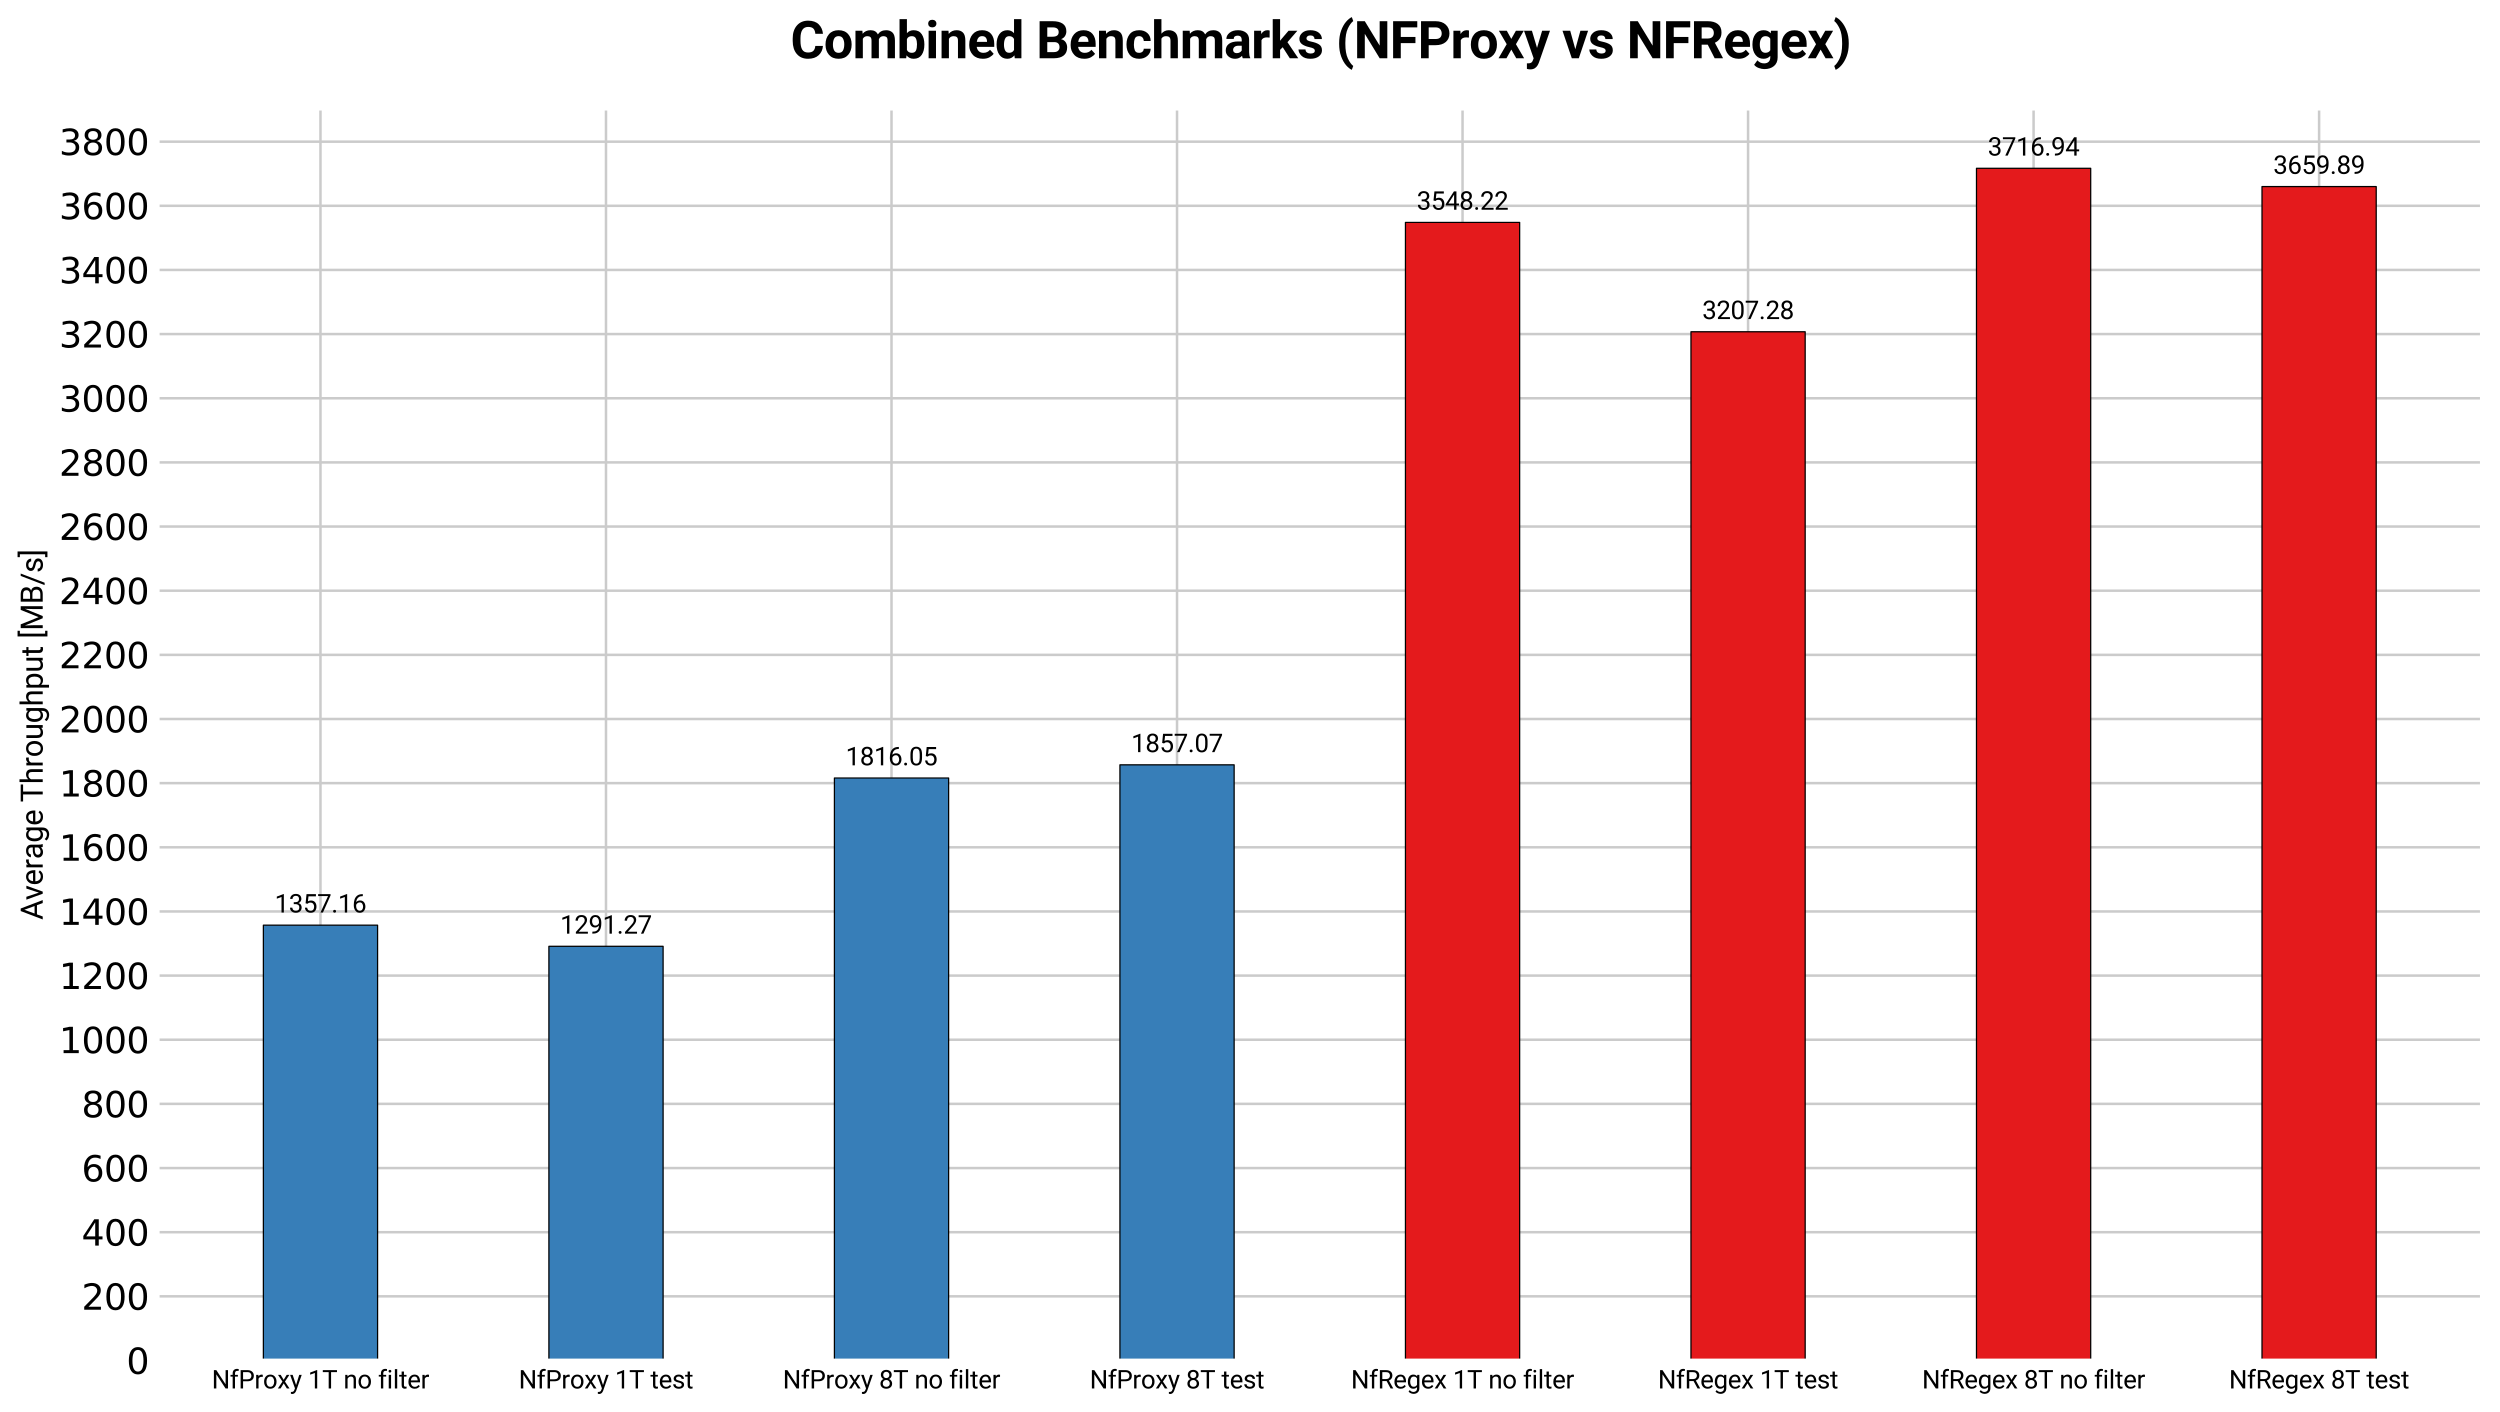 <?xml version="1.0" encoding="utf-8" standalone="no"?>
<!DOCTYPE svg PUBLIC "-//W3C//DTD SVG 1.1//EN"
  "http://www.w3.org/Graphics/SVG/1.1/DTD/svg11.dtd">
<svg xmlns:xlink="http://www.w3.org/1999/xlink" width="991.897pt" height="560.226pt" viewBox="0 0 991.897 560.226" xmlns="http://www.w3.org/2000/svg" version="1.1">
 <defs>
  <style type="text/css">*{stroke-linejoin: round; stroke-linecap: butt}</style>
 </defs>
 <g id="figure_1">
  <g id="patch_1">
   <path d="M 0 560.226 
L 991.897 560.226 
L 991.897 0 
L 0 0 
z
" style="fill: #ffffff"/>
  </g>
  <g id="axes_1">
   <g id="patch_2">
    <path d="M 62.581 539.789 
L 984.697 539.789 
L 984.697 43.117 
L 62.581 43.117 
z
" style="fill: #ffffff"/>
   </g>
   <g id="matplotlib.axis_1">
    <g id="xtick_1">
     <g id="line2d_1">
      <path d="M 127.152 539.789 
L 127.152 43.117 
" clip-path="url(#p29991b0486)" style="fill: none; stroke: #cbcbcb"/>
     </g>
     <g id="line2d_2"/>
     <g id="text_1">
      <!-- NfProxy 1T no filter -->
      <g transform="translate(84.02 550.892) scale(0.1 -0.1)">
       <defs>
        <path id="Roboto-Regular-4e" d="M 4028 4550 
L 4028 0 
L 3422 0 
L 1131 3509 
L 1131 0 
L 528 0 
L 528 4550 
L 1131 4550 
L 3431 1031 
L 3431 4550 
L 4028 4550 
z
" transform="scale(0.016)"/>
        <path id="Roboto-Regular-66" d="M 2022 2938 
L 1303 2938 
L 1303 0 
L 725 0 
L 725 2938 
L 191 2938 
L 191 3381 
L 725 3381 
L 725 3759 
Q 731 4297 1026 4581 
Q 1322 4866 1834 4866 
Q 2025 4866 2234 4816 
L 2203 4344 
Q 2072 4372 1891 4372 
Q 1313 4372 1303 3756 
L 1303 3381 
L 2022 3381 
L 2022 2938 
z
" transform="scale(0.016)"/>
        <path id="Roboto-Regular-50" d="M 1131 1784 
L 1131 0 
L 528 0 
L 528 4550 
L 2206 4550 
Q 2981 4550 3392 4159 
Q 3803 3769 3803 3163 
Q 3803 2503 3392 2143 
Q 2981 1784 2206 1784 
L 1131 1784 
z
M 1131 4056 
L 1131 2275 
L 2206 2275 
Q 2738 2275 2969 2522 
Q 3200 2769 3200 3156 
Q 3200 3506 2969 3781 
Q 2738 4056 2206 4056 
L 1131 4056 
z
" transform="scale(0.016)"/>
        <path id="Roboto-Regular-72" d="M 1791 2888 
Q 1225 2888 1019 2400 
L 1019 0 
L 441 0 
L 441 3381 
L 1003 3381 
L 1016 2994 
Q 1294 3444 1819 3444 
Q 1981 3444 2075 3400 
L 2072 2863 
Q 1944 2888 1791 2888 
z
" transform="scale(0.016)"/>
        <path id="Roboto-Regular-6f" d="M 288 1725 
Q 288 2459 700 2951 
Q 1113 3444 1822 3444 
Q 2531 3444 2943 2961 
Q 3356 2478 3366 1756 
L 3366 1653 
Q 3366 919 2952 428 
Q 2538 -63 1828 -63 
Q 1116 -63 702 428 
Q 288 919 288 1653 
L 288 1725 
z
M 866 1653 
Q 866 1150 1105 781 
Q 1344 413 1828 413 
Q 2300 413 2540 777 
Q 2781 1141 2784 1644 
L 2784 1725 
Q 2784 2222 2543 2595 
Q 2303 2969 1822 2969 
Q 1344 2969 1105 2595 
Q 866 2222 866 1725 
L 866 1653 
z
" transform="scale(0.016)"/>
        <path id="Roboto-Regular-78" d="M 831 3381 
L 1572 2150 
L 2322 3381 
L 3000 3381 
L 1894 1713 
L 3034 0 
L 2366 0 
L 1584 1269 
L 803 0 
L 131 0 
L 1269 1713 
L 166 3381 
L 831 3381 
z
" transform="scale(0.016)"/>
        <path id="Roboto-Regular-79" d="M 1594 -522 
Q 1294 -1316 688 -1363 
L 591 -1366 
Q 406 -1366 266 -1316 
L 263 -847 
L 419 -859 
Q 713 -859 878 -739 
Q 1044 -619 1150 -306 
L 1275 38 
L 69 3381 
L 700 3381 
L 1547 850 
L 2331 3381 
L 2950 3381 
L 1594 -522 
z
" transform="scale(0.016)"/>
        <path id="Roboto-Regular-20" transform="scale(0.016)"/>
        <path id="Roboto-Regular-31" d="M 2278 4575 
L 2278 0 
L 1700 0 
L 1700 3853 
L 534 3428 
L 534 3950 
L 2188 4575 
L 2278 4575 
z
" transform="scale(0.016)"/>
        <path id="Roboto-Regular-54" d="M 156 4056 
L 156 4550 
L 3672 4550 
L 3672 4056 
L 2209 4056 
L 2209 0 
L 1616 0 
L 1616 4056 
L 156 4056 
z
" transform="scale(0.016)"/>
        <path id="Roboto-Regular-6e" d="M 1844 2956 
Q 1566 2956 1353 2806 
Q 1141 2656 1019 2416 
L 1019 0 
L 441 0 
L 441 3381 
L 988 3381 
L 1006 2959 
Q 1391 3444 2016 3444 
Q 2513 3444 2805 3166 
Q 3097 2888 3100 2231 
L 3100 0 
L 2519 0 
L 2519 2222 
Q 2519 2619 2345 2787 
Q 2172 2956 1844 2956 
z
" transform="scale(0.016)"/>
        <path id="Roboto-Regular-69" d="M 444 4278 
Q 444 4419 530 4516 
Q 616 4613 784 4613 
Q 950 4613 1039 4516 
Q 1128 4419 1128 4278 
Q 1128 4144 1039 4048 
Q 950 3953 784 3953 
Q 616 3953 530 4048 
Q 444 4144 444 4278 
z
M 1069 3381 
L 1069 0 
L 488 0 
L 488 3381 
L 1069 3381 
z
" transform="scale(0.016)"/>
        <path id="Roboto-Regular-6c" d="M 1069 4800 
L 1069 0 
L 488 0 
L 488 4800 
L 1069 4800 
z
" transform="scale(0.016)"/>
        <path id="Roboto-Regular-74" d="M 1872 0 
Q 1675 -63 1425 -63 
Q 1103 -63 875 134 
Q 647 331 647 841 
L 647 2938 
L 28 2938 
L 28 3381 
L 647 3381 
L 647 4203 
L 1225 4203 
L 1225 3381 
L 1856 3381 
L 1856 2938 
L 1225 2938 
L 1225 838 
Q 1225 578 1337 506 
Q 1450 434 1597 434 
Q 1706 434 1869 472 
L 1872 0 
z
" transform="scale(0.016)"/>
        <path id="Roboto-Regular-65" d="M 3116 591 
Q 2950 341 2647 139 
Q 2344 -63 1844 -63 
Q 1138 -63 714 396 
Q 291 856 291 1572 
L 291 1703 
Q 291 2256 502 2645 
Q 713 3034 1050 3239 
Q 1388 3444 1769 3444 
Q 2494 3444 2826 2970 
Q 3159 2497 3159 1788 
L 3159 1528 
L 872 1528 
Q 884 1063 1148 736 
Q 1413 409 1875 409 
Q 2181 409 2393 534 
Q 2606 659 2766 869 
L 3116 591 
z
M 1769 2969 
Q 1425 2969 1187 2719 
Q 950 2469 891 2000 
L 2581 2000 
L 2581 2044 
Q 2559 2381 2386 2675 
Q 2213 2969 1769 2969 
z
" transform="scale(0.016)"/>
       </defs>
       <use xlink:href="#Roboto-Regular-4e"/>
       <use xlink:href="#Roboto-Regular-66" transform="translate(71.338 0)"/>
       <use xlink:href="#Roboto-Regular-50" transform="translate(106.104 0)"/>
       <use xlink:href="#Roboto-Regular-72" transform="translate(169.189 0)"/>
       <use xlink:href="#Roboto-Regular-6f" transform="translate(203.076 0)"/>
       <use xlink:href="#Roboto-Regular-78" transform="translate(260.107 0)"/>
       <use xlink:href="#Roboto-Regular-79" transform="translate(309.717 0)"/>
       <use xlink:href="#Roboto-Regular-20" transform="translate(357.031 0)"/>
       <use xlink:href="#Roboto-Regular-31" transform="translate(381.836 0)"/>
       <use xlink:href="#Roboto-Regular-54" transform="translate(438.037 0)"/>
       <use xlink:href="#Roboto-Regular-20" transform="translate(497.705 0)"/>
       <use xlink:href="#Roboto-Regular-6e" transform="translate(522.51 0)"/>
       <use xlink:href="#Roboto-Regular-6f" transform="translate(577.734 0)"/>
       <use xlink:href="#Roboto-Regular-20" transform="translate(634.766 0)"/>
       <use xlink:href="#Roboto-Regular-66" transform="translate(659.57 0)"/>
       <use xlink:href="#Roboto-Regular-69" transform="translate(694.336 0)"/>
       <use xlink:href="#Roboto-Regular-6c" transform="translate(718.652 0)"/>
       <use xlink:href="#Roboto-Regular-74" transform="translate(742.969 0)"/>
       <use xlink:href="#Roboto-Regular-65" transform="translate(775.684 0)"/>
       <use xlink:href="#Roboto-Regular-72" transform="translate(828.711 0)"/>
      </g>
     </g>
    </g>
    <g id="xtick_2">
     <g id="line2d_3">
      <path d="M 240.434 539.789 
L 240.434 43.117 
" clip-path="url(#p29991b0486)" style="fill: none; stroke: #cbcbcb"/>
     </g>
     <g id="line2d_4"/>
     <g id="text_2">
      <!-- NfProxy 1T test -->
      <g transform="translate(205.803 550.892) scale(0.1 -0.1)">
       <defs>
        <path id="Roboto-Regular-73" d="M 2409 897 
Q 2409 1081 2273 1229 
Q 2138 1378 1647 1478 
Q 1081 1594 747 1814 
Q 413 2034 413 2456 
Q 413 2856 755 3150 
Q 1097 3444 1666 3444 
Q 2272 3444 2612 3134 
Q 2953 2825 2953 2388 
L 2375 2388 
Q 2375 2597 2190 2783 
Q 2006 2969 1666 2969 
Q 1306 2969 1150 2812 
Q 994 2656 994 2472 
Q 994 2288 1139 2173 
Q 1284 2059 1756 1953 
Q 2378 1813 2683 1584 
Q 2988 1356 2988 941 
Q 2988 494 2630 215 
Q 2272 -63 1681 -63 
Q 1009 -63 653 281 
Q 297 625 297 1044 
L 878 1044 
Q 897 684 1155 548 
Q 1413 413 1681 413 
Q 2034 413 2221 550 
Q 2409 688 2409 897 
z
" transform="scale(0.016)"/>
       </defs>
       <use xlink:href="#Roboto-Regular-4e"/>
       <use xlink:href="#Roboto-Regular-66" transform="translate(71.338 0)"/>
       <use xlink:href="#Roboto-Regular-50" transform="translate(106.104 0)"/>
       <use xlink:href="#Roboto-Regular-72" transform="translate(169.189 0)"/>
       <use xlink:href="#Roboto-Regular-6f" transform="translate(203.076 0)"/>
       <use xlink:href="#Roboto-Regular-78" transform="translate(260.107 0)"/>
       <use xlink:href="#Roboto-Regular-79" transform="translate(309.717 0)"/>
       <use xlink:href="#Roboto-Regular-20" transform="translate(357.031 0)"/>
       <use xlink:href="#Roboto-Regular-31" transform="translate(381.836 0)"/>
       <use xlink:href="#Roboto-Regular-54" transform="translate(438.037 0)"/>
       <use xlink:href="#Roboto-Regular-20" transform="translate(497.705 0)"/>
       <use xlink:href="#Roboto-Regular-74" transform="translate(522.51 0)"/>
       <use xlink:href="#Roboto-Regular-65" transform="translate(555.225 0)"/>
       <use xlink:href="#Roboto-Regular-73" transform="translate(608.252 0)"/>
       <use xlink:href="#Roboto-Regular-74" transform="translate(659.863 0)"/>
      </g>
     </g>
    </g>
    <g id="xtick_3">
     <g id="line2d_5">
      <path d="M 353.716 539.789 
L 353.716 43.117 
" clip-path="url(#p29991b0486)" style="fill: none; stroke: #cbcbcb"/>
     </g>
     <g id="line2d_6"/>
     <g id="text_3">
      <!-- NfProxy 8T no filter -->
      <g transform="translate(310.584 550.892) scale(0.1 -0.1)">
       <defs>
        <path id="Roboto-Regular-38" d="M 3244 1231 
Q 3244 606 2826 271 
Q 2409 -63 1796 -63 
Q 1184 -63 767 271 
Q 350 606 350 1231 
Q 350 1613 554 1905 
Q 759 2197 1109 2347 
Q 806 2494 629 2762 
Q 453 3031 453 3366 
Q 453 3963 833 4288 
Q 1213 4613 1794 4613 
Q 2378 4613 2758 4288 
Q 3138 3963 3138 3366 
Q 3138 3028 2956 2761 
Q 2775 2494 2472 2347 
Q 2825 2197 3034 1903 
Q 3244 1609 3244 1231 
z
M 2559 3356 
Q 2559 3697 2346 3917 
Q 2134 4138 1793 4138 
Q 1453 4138 1243 3927 
Q 1034 3716 1034 3356 
Q 1034 3003 1243 2790 
Q 1453 2578 1797 2578 
Q 2138 2578 2348 2790 
Q 2559 3003 2559 3356 
z
M 2663 1244 
Q 2663 1625 2420 1865 
Q 2178 2106 1791 2106 
Q 1394 2106 1161 1865 
Q 928 1625 928 1244 
Q 928 850 1161 631 
Q 1394 413 1797 413 
Q 2200 413 2431 631 
Q 2663 850 2663 1244 
z
" transform="scale(0.016)"/>
       </defs>
       <use xlink:href="#Roboto-Regular-4e"/>
       <use xlink:href="#Roboto-Regular-66" transform="translate(71.338 0)"/>
       <use xlink:href="#Roboto-Regular-50" transform="translate(106.104 0)"/>
       <use xlink:href="#Roboto-Regular-72" transform="translate(169.189 0)"/>
       <use xlink:href="#Roboto-Regular-6f" transform="translate(203.076 0)"/>
       <use xlink:href="#Roboto-Regular-78" transform="translate(260.107 0)"/>
       <use xlink:href="#Roboto-Regular-79" transform="translate(309.717 0)"/>
       <use xlink:href="#Roboto-Regular-20" transform="translate(357.031 0)"/>
       <use xlink:href="#Roboto-Regular-38" transform="translate(381.836 0)"/>
       <use xlink:href="#Roboto-Regular-54" transform="translate(438.037 0)"/>
       <use xlink:href="#Roboto-Regular-20" transform="translate(497.705 0)"/>
       <use xlink:href="#Roboto-Regular-6e" transform="translate(522.51 0)"/>
       <use xlink:href="#Roboto-Regular-6f" transform="translate(577.734 0)"/>
       <use xlink:href="#Roboto-Regular-20" transform="translate(634.766 0)"/>
       <use xlink:href="#Roboto-Regular-66" transform="translate(659.57 0)"/>
       <use xlink:href="#Roboto-Regular-69" transform="translate(694.336 0)"/>
       <use xlink:href="#Roboto-Regular-6c" transform="translate(718.652 0)"/>
       <use xlink:href="#Roboto-Regular-74" transform="translate(742.969 0)"/>
       <use xlink:href="#Roboto-Regular-65" transform="translate(775.684 0)"/>
       <use xlink:href="#Roboto-Regular-72" transform="translate(828.711 0)"/>
      </g>
     </g>
    </g>
    <g id="xtick_4">
     <g id="line2d_7">
      <path d="M 466.998 539.789 
L 466.998 43.117 
" clip-path="url(#p29991b0486)" style="fill: none; stroke: #cbcbcb"/>
     </g>
     <g id="line2d_8"/>
     <g id="text_4">
      <!-- NfProxy 8T test -->
      <g transform="translate(432.367 550.892) scale(0.1 -0.1)">
       <use xlink:href="#Roboto-Regular-4e"/>
       <use xlink:href="#Roboto-Regular-66" transform="translate(71.338 0)"/>
       <use xlink:href="#Roboto-Regular-50" transform="translate(106.104 0)"/>
       <use xlink:href="#Roboto-Regular-72" transform="translate(169.189 0)"/>
       <use xlink:href="#Roboto-Regular-6f" transform="translate(203.076 0)"/>
       <use xlink:href="#Roboto-Regular-78" transform="translate(260.107 0)"/>
       <use xlink:href="#Roboto-Regular-79" transform="translate(309.717 0)"/>
       <use xlink:href="#Roboto-Regular-20" transform="translate(357.031 0)"/>
       <use xlink:href="#Roboto-Regular-38" transform="translate(381.836 0)"/>
       <use xlink:href="#Roboto-Regular-54" transform="translate(438.037 0)"/>
       <use xlink:href="#Roboto-Regular-20" transform="translate(497.705 0)"/>
       <use xlink:href="#Roboto-Regular-74" transform="translate(522.51 0)"/>
       <use xlink:href="#Roboto-Regular-65" transform="translate(555.225 0)"/>
       <use xlink:href="#Roboto-Regular-73" transform="translate(608.252 0)"/>
       <use xlink:href="#Roboto-Regular-74" transform="translate(659.863 0)"/>
      </g>
     </g>
    </g>
    <g id="xtick_5">
     <g id="line2d_9">
      <path d="M 580.28 539.789 
L 580.28 43.117 
" clip-path="url(#p29991b0486)" style="fill: none; stroke: #cbcbcb"/>
     </g>
     <g id="line2d_10"/>
     <g id="text_5">
      <!-- NfRegex 1T no filter -->
      <g transform="translate(536.022 550.892) scale(0.1 -0.1)">
       <defs>
        <path id="Roboto-Regular-52" d="M 3188 0 
L 2200 1844 
L 1131 1844 
L 1131 0 
L 528 0 
L 528 4550 
L 2034 4550 
Q 2800 4550 3214 4200 
Q 3628 3850 3628 3184 
Q 3628 2759 3398 2442 
Q 3169 2125 2763 1969 
L 3831 38 
L 3831 0 
L 3188 0 
z
M 1131 4056 
L 1131 2334 
L 2053 2334 
Q 2538 2334 2783 2582 
Q 3028 2831 3028 3184 
Q 3028 3578 2792 3817 
Q 2556 4056 2034 4056 
L 1131 4056 
z
" transform="scale(0.016)"/>
        <path id="Roboto-Regular-67" d="M 1725 -1334 
Q 1463 -1334 1081 -1206 
Q 700 -1078 472 -747 
L 775 -403 
Q 1150 -859 1681 -859 
Q 2091 -859 2334 -629 
Q 2578 -400 2578 44 
L 2578 341 
Q 2234 -63 1631 -63 
Q 1022 -63 662 425 
Q 303 913 303 1653 
L 303 1719 
Q 303 2494 661 2969 
Q 1019 3444 1638 3444 
Q 2259 3444 2603 3006 
L 2631 3381 
L 3156 3381 
L 3156 72 
Q 3156 -600 2756 -967 
Q 2356 -1334 1725 -1334 
z
M 881 1653 
Q 881 1150 1092 789 
Q 1303 428 1772 428 
Q 2322 428 2578 928 
L 2578 2469 
Q 2469 2678 2275 2817 
Q 2081 2956 1778 2956 
Q 1306 2956 1093 2589 
Q 881 2222 881 1719 
L 881 1653 
z
" transform="scale(0.016)"/>
       </defs>
       <use xlink:href="#Roboto-Regular-4e"/>
       <use xlink:href="#Roboto-Regular-66" transform="translate(71.338 0)"/>
       <use xlink:href="#Roboto-Regular-52" transform="translate(106.104 0)"/>
       <use xlink:href="#Roboto-Regular-65" transform="translate(167.725 0)"/>
       <use xlink:href="#Roboto-Regular-67" transform="translate(220.752 0)"/>
       <use xlink:href="#Roboto-Regular-65" transform="translate(276.904 0)"/>
       <use xlink:href="#Roboto-Regular-78" transform="translate(329.932 0)"/>
       <use xlink:href="#Roboto-Regular-20" transform="translate(379.541 0)"/>
       <use xlink:href="#Roboto-Regular-31" transform="translate(404.346 0)"/>
       <use xlink:href="#Roboto-Regular-54" transform="translate(460.547 0)"/>
       <use xlink:href="#Roboto-Regular-20" transform="translate(520.215 0)"/>
       <use xlink:href="#Roboto-Regular-6e" transform="translate(545.02 0)"/>
       <use xlink:href="#Roboto-Regular-6f" transform="translate(600.244 0)"/>
       <use xlink:href="#Roboto-Regular-20" transform="translate(657.275 0)"/>
       <use xlink:href="#Roboto-Regular-66" transform="translate(682.08 0)"/>
       <use xlink:href="#Roboto-Regular-69" transform="translate(716.846 0)"/>
       <use xlink:href="#Roboto-Regular-6c" transform="translate(741.162 0)"/>
       <use xlink:href="#Roboto-Regular-74" transform="translate(765.479 0)"/>
       <use xlink:href="#Roboto-Regular-65" transform="translate(798.193 0)"/>
       <use xlink:href="#Roboto-Regular-72" transform="translate(851.221 0)"/>
      </g>
     </g>
    </g>
    <g id="xtick_6">
     <g id="line2d_11">
      <path d="M 693.562 539.789 
L 693.562 43.117 
" clip-path="url(#p29991b0486)" style="fill: none; stroke: #cbcbcb"/>
     </g>
     <g id="line2d_12"/>
     <g id="text_6">
      <!-- NfRegex 1T test -->
      <g transform="translate(657.805 550.892) scale(0.1 -0.1)">
       <use xlink:href="#Roboto-Regular-4e"/>
       <use xlink:href="#Roboto-Regular-66" transform="translate(71.338 0)"/>
       <use xlink:href="#Roboto-Regular-52" transform="translate(106.104 0)"/>
       <use xlink:href="#Roboto-Regular-65" transform="translate(167.725 0)"/>
       <use xlink:href="#Roboto-Regular-67" transform="translate(220.752 0)"/>
       <use xlink:href="#Roboto-Regular-65" transform="translate(276.904 0)"/>
       <use xlink:href="#Roboto-Regular-78" transform="translate(329.932 0)"/>
       <use xlink:href="#Roboto-Regular-20" transform="translate(379.541 0)"/>
       <use xlink:href="#Roboto-Regular-31" transform="translate(404.346 0)"/>
       <use xlink:href="#Roboto-Regular-54" transform="translate(460.547 0)"/>
       <use xlink:href="#Roboto-Regular-20" transform="translate(520.215 0)"/>
       <use xlink:href="#Roboto-Regular-74" transform="translate(545.02 0)"/>
       <use xlink:href="#Roboto-Regular-65" transform="translate(577.734 0)"/>
       <use xlink:href="#Roboto-Regular-73" transform="translate(630.762 0)"/>
       <use xlink:href="#Roboto-Regular-74" transform="translate(682.373 0)"/>
      </g>
     </g>
    </g>
    <g id="xtick_7">
     <g id="line2d_13">
      <path d="M 806.844 539.789 
L 806.844 43.117 
" clip-path="url(#p29991b0486)" style="fill: none; stroke: #cbcbcb"/>
     </g>
     <g id="line2d_14"/>
     <g id="text_7">
      <!-- NfRegex 8T no filter -->
      <g transform="translate(762.586 550.892) scale(0.1 -0.1)">
       <use xlink:href="#Roboto-Regular-4e"/>
       <use xlink:href="#Roboto-Regular-66" transform="translate(71.338 0)"/>
       <use xlink:href="#Roboto-Regular-52" transform="translate(106.104 0)"/>
       <use xlink:href="#Roboto-Regular-65" transform="translate(167.725 0)"/>
       <use xlink:href="#Roboto-Regular-67" transform="translate(220.752 0)"/>
       <use xlink:href="#Roboto-Regular-65" transform="translate(276.904 0)"/>
       <use xlink:href="#Roboto-Regular-78" transform="translate(329.932 0)"/>
       <use xlink:href="#Roboto-Regular-20" transform="translate(379.541 0)"/>
       <use xlink:href="#Roboto-Regular-38" transform="translate(404.346 0)"/>
       <use xlink:href="#Roboto-Regular-54" transform="translate(460.547 0)"/>
       <use xlink:href="#Roboto-Regular-20" transform="translate(520.215 0)"/>
       <use xlink:href="#Roboto-Regular-6e" transform="translate(545.02 0)"/>
       <use xlink:href="#Roboto-Regular-6f" transform="translate(600.244 0)"/>
       <use xlink:href="#Roboto-Regular-20" transform="translate(657.275 0)"/>
       <use xlink:href="#Roboto-Regular-66" transform="translate(682.08 0)"/>
       <use xlink:href="#Roboto-Regular-69" transform="translate(716.846 0)"/>
       <use xlink:href="#Roboto-Regular-6c" transform="translate(741.162 0)"/>
       <use xlink:href="#Roboto-Regular-74" transform="translate(765.479 0)"/>
       <use xlink:href="#Roboto-Regular-65" transform="translate(798.193 0)"/>
       <use xlink:href="#Roboto-Regular-72" transform="translate(851.221 0)"/>
      </g>
     </g>
    </g>
    <g id="xtick_8">
     <g id="line2d_15">
      <path d="M 920.126 539.789 
L 920.126 43.117 
" clip-path="url(#p29991b0486)" style="fill: none; stroke: #cbcbcb"/>
     </g>
     <g id="line2d_16"/>
     <g id="text_8">
      <!-- NfRegex 8T test -->
      <g transform="translate(884.369 550.892) scale(0.1 -0.1)">
       <use xlink:href="#Roboto-Regular-4e"/>
       <use xlink:href="#Roboto-Regular-66" transform="translate(71.338 0)"/>
       <use xlink:href="#Roboto-Regular-52" transform="translate(106.104 0)"/>
       <use xlink:href="#Roboto-Regular-65" transform="translate(167.725 0)"/>
       <use xlink:href="#Roboto-Regular-67" transform="translate(220.752 0)"/>
       <use xlink:href="#Roboto-Regular-65" transform="translate(276.904 0)"/>
       <use xlink:href="#Roboto-Regular-78" transform="translate(329.932 0)"/>
       <use xlink:href="#Roboto-Regular-20" transform="translate(379.541 0)"/>
       <use xlink:href="#Roboto-Regular-38" transform="translate(404.346 0)"/>
       <use xlink:href="#Roboto-Regular-54" transform="translate(460.547 0)"/>
       <use xlink:href="#Roboto-Regular-20" transform="translate(520.215 0)"/>
       <use xlink:href="#Roboto-Regular-74" transform="translate(545.02 0)"/>
       <use xlink:href="#Roboto-Regular-65" transform="translate(577.734 0)"/>
       <use xlink:href="#Roboto-Regular-73" transform="translate(630.762 0)"/>
       <use xlink:href="#Roboto-Regular-74" transform="translate(682.373 0)"/>
      </g>
     </g>
    </g>
   </g>
   <g id="matplotlib.axis_2">
    <g id="ytick_1">
     <g id="line2d_17">
      <path d="M 62.581 539.789 
L 984.697 539.789 
" clip-path="url(#p29991b0486)" style="fill: none; stroke: #cbcbcb"/>
     </g>
     <g id="line2d_18"/>
     <g id="text_9">
      <!-- 0 -->
      <g transform="translate(50.174 545.108) scale(0.14 -0.14)">
       <defs>
        <path id="DejaVuSans-30" d="M 2034 4250 
Q 1547 4250 1301 3770 
Q 1056 3291 1056 2328 
Q 1056 1369 1301 889 
Q 1547 409 2034 409 
Q 2525 409 2770 889 
Q 3016 1369 3016 2328 
Q 3016 3291 2770 3770 
Q 2525 4250 2034 4250 
z
M 2034 4750 
Q 2819 4750 3233 4129 
Q 3647 3509 3647 2328 
Q 3647 1150 3233 529 
Q 2819 -91 2034 -91 
Q 1250 -91 836 529 
Q 422 1150 422 2328 
Q 422 3509 836 4129 
Q 1250 4750 2034 4750 
z
" transform="scale(0.016)"/>
       </defs>
       <use xlink:href="#DejaVuSans-30"/>
      </g>
     </g>
    </g>
    <g id="ytick_2">
     <g id="line2d_19">
      <path d="M 62.581 514.337 
L 984.697 514.337 
" clip-path="url(#p29991b0486)" style="fill: none; stroke: #cbcbcb"/>
     </g>
     <g id="line2d_20"/>
     <g id="text_10">
      <!-- 200 -->
      <g transform="translate(32.359 519.656) scale(0.14 -0.14)">
       <defs>
        <path id="DejaVuSans-32" d="M 1228 531 
L 3431 531 
L 3431 0 
L 469 0 
L 469 531 
Q 828 903 1448 1529 
Q 2069 2156 2228 2338 
Q 2531 2678 2651 2914 
Q 2772 3150 2772 3378 
Q 2772 3750 2511 3984 
Q 2250 4219 1831 4219 
Q 1534 4219 1204 4116 
Q 875 4013 500 3803 
L 500 4441 
Q 881 4594 1212 4672 
Q 1544 4750 1819 4750 
Q 2544 4750 2975 4387 
Q 3406 4025 3406 3419 
Q 3406 3131 3298 2873 
Q 3191 2616 2906 2266 
Q 2828 2175 2409 1742 
Q 1991 1309 1228 531 
z
" transform="scale(0.016)"/>
       </defs>
       <use xlink:href="#DejaVuSans-32"/>
       <use xlink:href="#DejaVuSans-30" transform="translate(63.623 0)"/>
       <use xlink:href="#DejaVuSans-30" transform="translate(127.246 0)"/>
      </g>
     </g>
    </g>
    <g id="ytick_3">
     <g id="line2d_21">
      <path d="M 62.581 488.885 
L 984.697 488.885 
" clip-path="url(#p29991b0486)" style="fill: none; stroke: #cbcbcb"/>
     </g>
     <g id="line2d_22"/>
     <g id="text_11">
      <!-- 400 -->
      <g transform="translate(32.359 494.203) scale(0.14 -0.14)">
       <defs>
        <path id="DejaVuSans-34" d="M 2419 4116 
L 825 1625 
L 2419 1625 
L 2419 4116 
z
M 2253 4666 
L 3047 4666 
L 3047 1625 
L 3713 1625 
L 3713 1100 
L 3047 1100 
L 3047 0 
L 2419 0 
L 2419 1100 
L 313 1100 
L 313 1709 
L 2253 4666 
z
" transform="scale(0.016)"/>
       </defs>
       <use xlink:href="#DejaVuSans-34"/>
       <use xlink:href="#DejaVuSans-30" transform="translate(63.623 0)"/>
       <use xlink:href="#DejaVuSans-30" transform="translate(127.246 0)"/>
      </g>
     </g>
    </g>
    <g id="ytick_4">
     <g id="line2d_23">
      <path d="M 62.581 463.432 
L 984.697 463.432 
" clip-path="url(#p29991b0486)" style="fill: none; stroke: #cbcbcb"/>
     </g>
     <g id="line2d_24"/>
     <g id="text_12">
      <!-- 600 -->
      <g transform="translate(32.359 468.751) scale(0.14 -0.14)">
       <defs>
        <path id="DejaVuSans-36" d="M 2113 2584 
Q 1688 2584 1439 2293 
Q 1191 2003 1191 1497 
Q 1191 994 1439 701 
Q 1688 409 2113 409 
Q 2538 409 2786 701 
Q 3034 994 3034 1497 
Q 3034 2003 2786 2293 
Q 2538 2584 2113 2584 
z
M 3366 4563 
L 3366 3988 
Q 3128 4100 2886 4159 
Q 2644 4219 2406 4219 
Q 1781 4219 1451 3797 
Q 1122 3375 1075 2522 
Q 1259 2794 1537 2939 
Q 1816 3084 2150 3084 
Q 2853 3084 3261 2657 
Q 3669 2231 3669 1497 
Q 3669 778 3244 343 
Q 2819 -91 2113 -91 
Q 1303 -91 875 529 
Q 447 1150 447 2328 
Q 447 3434 972 4092 
Q 1497 4750 2381 4750 
Q 2619 4750 2861 4703 
Q 3103 4656 3366 4563 
z
" transform="scale(0.016)"/>
       </defs>
       <use xlink:href="#DejaVuSans-36"/>
       <use xlink:href="#DejaVuSans-30" transform="translate(63.623 0)"/>
       <use xlink:href="#DejaVuSans-30" transform="translate(127.246 0)"/>
      </g>
     </g>
    </g>
    <g id="ytick_5">
     <g id="line2d_25">
      <path d="M 62.581 437.98 
L 984.697 437.98 
" clip-path="url(#p29991b0486)" style="fill: none; stroke: #cbcbcb"/>
     </g>
     <g id="line2d_26"/>
     <g id="text_13">
      <!-- 800 -->
      <g transform="translate(32.359 443.299) scale(0.14 -0.14)">
       <defs>
        <path id="DejaVuSans-38" d="M 2034 2216 
Q 1584 2216 1326 1975 
Q 1069 1734 1069 1313 
Q 1069 891 1326 650 
Q 1584 409 2034 409 
Q 2484 409 2743 651 
Q 3003 894 3003 1313 
Q 3003 1734 2745 1975 
Q 2488 2216 2034 2216 
z
M 1403 2484 
Q 997 2584 770 2862 
Q 544 3141 544 3541 
Q 544 4100 942 4425 
Q 1341 4750 2034 4750 
Q 2731 4750 3128 4425 
Q 3525 4100 3525 3541 
Q 3525 3141 3298 2862 
Q 3072 2584 2669 2484 
Q 3125 2378 3379 2068 
Q 3634 1759 3634 1313 
Q 3634 634 3220 271 
Q 2806 -91 2034 -91 
Q 1263 -91 848 271 
Q 434 634 434 1313 
Q 434 1759 690 2068 
Q 947 2378 1403 2484 
z
M 1172 3481 
Q 1172 3119 1398 2916 
Q 1625 2713 2034 2713 
Q 2441 2713 2670 2916 
Q 2900 3119 2900 3481 
Q 2900 3844 2670 4047 
Q 2441 4250 2034 4250 
Q 1625 4250 1398 4047 
Q 1172 3844 1172 3481 
z
" transform="scale(0.016)"/>
       </defs>
       <use xlink:href="#DejaVuSans-38"/>
       <use xlink:href="#DejaVuSans-30" transform="translate(63.623 0)"/>
       <use xlink:href="#DejaVuSans-30" transform="translate(127.246 0)"/>
      </g>
     </g>
    </g>
    <g id="ytick_6">
     <g id="line2d_27">
      <path d="M 62.581 412.528 
L 984.697 412.528 
" clip-path="url(#p29991b0486)" style="fill: none; stroke: #cbcbcb"/>
     </g>
     <g id="line2d_28"/>
     <g id="text_14">
      <!-- 1000 -->
      <g transform="translate(23.451 417.847) scale(0.14 -0.14)">
       <defs>
        <path id="DejaVuSans-31" d="M 794 531 
L 1825 531 
L 1825 4091 
L 703 3866 
L 703 4441 
L 1819 4666 
L 2450 4666 
L 2450 531 
L 3481 531 
L 3481 0 
L 794 0 
L 794 531 
z
" transform="scale(0.016)"/>
       </defs>
       <use xlink:href="#DejaVuSans-31"/>
       <use xlink:href="#DejaVuSans-30" transform="translate(63.623 0)"/>
       <use xlink:href="#DejaVuSans-30" transform="translate(127.246 0)"/>
       <use xlink:href="#DejaVuSans-30" transform="translate(190.869 0)"/>
      </g>
     </g>
    </g>
    <g id="ytick_7">
     <g id="line2d_29">
      <path d="M 62.581 387.076 
L 984.697 387.076 
" clip-path="url(#p29991b0486)" style="fill: none; stroke: #cbcbcb"/>
     </g>
     <g id="line2d_30"/>
     <g id="text_15">
      <!-- 1200 -->
      <g transform="translate(23.451 392.395) scale(0.14 -0.14)">
       <use xlink:href="#DejaVuSans-31"/>
       <use xlink:href="#DejaVuSans-32" transform="translate(63.623 0)"/>
       <use xlink:href="#DejaVuSans-30" transform="translate(127.246 0)"/>
       <use xlink:href="#DejaVuSans-30" transform="translate(190.869 0)"/>
      </g>
     </g>
    </g>
    <g id="ytick_8">
     <g id="line2d_31">
      <path d="M 62.581 361.624 
L 984.697 361.624 
" clip-path="url(#p29991b0486)" style="fill: none; stroke: #cbcbcb"/>
     </g>
     <g id="line2d_32"/>
     <g id="text_16">
      <!-- 1400 -->
      <g transform="translate(23.451 366.943) scale(0.14 -0.14)">
       <use xlink:href="#DejaVuSans-31"/>
       <use xlink:href="#DejaVuSans-34" transform="translate(63.623 0)"/>
       <use xlink:href="#DejaVuSans-30" transform="translate(127.246 0)"/>
       <use xlink:href="#DejaVuSans-30" transform="translate(190.869 0)"/>
      </g>
     </g>
    </g>
    <g id="ytick_9">
     <g id="line2d_33">
      <path d="M 62.581 336.172 
L 984.697 336.172 
" clip-path="url(#p29991b0486)" style="fill: none; stroke: #cbcbcb"/>
     </g>
     <g id="line2d_34"/>
     <g id="text_17">
      <!-- 1600 -->
      <g transform="translate(23.451 341.491) scale(0.14 -0.14)">
       <use xlink:href="#DejaVuSans-31"/>
       <use xlink:href="#DejaVuSans-36" transform="translate(63.623 0)"/>
       <use xlink:href="#DejaVuSans-30" transform="translate(127.246 0)"/>
       <use xlink:href="#DejaVuSans-30" transform="translate(190.869 0)"/>
      </g>
     </g>
    </g>
    <g id="ytick_10">
     <g id="line2d_35">
      <path d="M 62.581 310.72 
L 984.697 310.72 
" clip-path="url(#p29991b0486)" style="fill: none; stroke: #cbcbcb"/>
     </g>
     <g id="line2d_36"/>
     <g id="text_18">
      <!-- 1800 -->
      <g transform="translate(23.451 316.038) scale(0.14 -0.14)">
       <use xlink:href="#DejaVuSans-31"/>
       <use xlink:href="#DejaVuSans-38" transform="translate(63.623 0)"/>
       <use xlink:href="#DejaVuSans-30" transform="translate(127.246 0)"/>
       <use xlink:href="#DejaVuSans-30" transform="translate(190.869 0)"/>
      </g>
     </g>
    </g>
    <g id="ytick_11">
     <g id="line2d_37">
      <path d="M 62.581 285.267 
L 984.697 285.267 
" clip-path="url(#p29991b0486)" style="fill: none; stroke: #cbcbcb"/>
     </g>
     <g id="line2d_38"/>
     <g id="text_19">
      <!-- 2000 -->
      <g transform="translate(23.451 290.586) scale(0.14 -0.14)">
       <use xlink:href="#DejaVuSans-32"/>
       <use xlink:href="#DejaVuSans-30" transform="translate(63.623 0)"/>
       <use xlink:href="#DejaVuSans-30" transform="translate(127.246 0)"/>
       <use xlink:href="#DejaVuSans-30" transform="translate(190.869 0)"/>
      </g>
     </g>
    </g>
    <g id="ytick_12">
     <g id="line2d_39">
      <path d="M 62.581 259.815 
L 984.697 259.815 
" clip-path="url(#p29991b0486)" style="fill: none; stroke: #cbcbcb"/>
     </g>
     <g id="line2d_40"/>
     <g id="text_20">
      <!-- 2200 -->
      <g transform="translate(23.451 265.134) scale(0.14 -0.14)">
       <use xlink:href="#DejaVuSans-32"/>
       <use xlink:href="#DejaVuSans-32" transform="translate(63.623 0)"/>
       <use xlink:href="#DejaVuSans-30" transform="translate(127.246 0)"/>
       <use xlink:href="#DejaVuSans-30" transform="translate(190.869 0)"/>
      </g>
     </g>
    </g>
    <g id="ytick_13">
     <g id="line2d_41">
      <path d="M 62.581 234.363 
L 984.697 234.363 
" clip-path="url(#p29991b0486)" style="fill: none; stroke: #cbcbcb"/>
     </g>
     <g id="line2d_42"/>
     <g id="text_21">
      <!-- 2400 -->
      <g transform="translate(23.451 239.682) scale(0.14 -0.14)">
       <use xlink:href="#DejaVuSans-32"/>
       <use xlink:href="#DejaVuSans-34" transform="translate(63.623 0)"/>
       <use xlink:href="#DejaVuSans-30" transform="translate(127.246 0)"/>
       <use xlink:href="#DejaVuSans-30" transform="translate(190.869 0)"/>
      </g>
     </g>
    </g>
    <g id="ytick_14">
     <g id="line2d_43">
      <path d="M 62.581 208.911 
L 984.697 208.911 
" clip-path="url(#p29991b0486)" style="fill: none; stroke: #cbcbcb"/>
     </g>
     <g id="line2d_44"/>
     <g id="text_22">
      <!-- 2600 -->
      <g transform="translate(23.451 214.23) scale(0.14 -0.14)">
       <use xlink:href="#DejaVuSans-32"/>
       <use xlink:href="#DejaVuSans-36" transform="translate(63.623 0)"/>
       <use xlink:href="#DejaVuSans-30" transform="translate(127.246 0)"/>
       <use xlink:href="#DejaVuSans-30" transform="translate(190.869 0)"/>
      </g>
     </g>
    </g>
    <g id="ytick_15">
     <g id="line2d_45">
      <path d="M 62.581 183.459 
L 984.697 183.459 
" clip-path="url(#p29991b0486)" style="fill: none; stroke: #cbcbcb"/>
     </g>
     <g id="line2d_46"/>
     <g id="text_23">
      <!-- 2800 -->
      <g transform="translate(23.451 188.778) scale(0.14 -0.14)">
       <use xlink:href="#DejaVuSans-32"/>
       <use xlink:href="#DejaVuSans-38" transform="translate(63.623 0)"/>
       <use xlink:href="#DejaVuSans-30" transform="translate(127.246 0)"/>
       <use xlink:href="#DejaVuSans-30" transform="translate(190.869 0)"/>
      </g>
     </g>
    </g>
    <g id="ytick_16">
     <g id="line2d_47">
      <path d="M 62.581 158.007 
L 984.697 158.007 
" clip-path="url(#p29991b0486)" style="fill: none; stroke: #cbcbcb"/>
     </g>
     <g id="line2d_48"/>
     <g id="text_24">
      <!-- 3000 -->
      <g transform="translate(23.451 163.326) scale(0.14 -0.14)">
       <defs>
        <path id="DejaVuSans-33" d="M 2597 2516 
Q 3050 2419 3304 2112 
Q 3559 1806 3559 1356 
Q 3559 666 3084 287 
Q 2609 -91 1734 -91 
Q 1441 -91 1130 -33 
Q 819 25 488 141 
L 488 750 
Q 750 597 1062 519 
Q 1375 441 1716 441 
Q 2309 441 2620 675 
Q 2931 909 2931 1356 
Q 2931 1769 2642 2001 
Q 2353 2234 1838 2234 
L 1294 2234 
L 1294 2753 
L 1863 2753 
Q 2328 2753 2575 2939 
Q 2822 3125 2822 3475 
Q 2822 3834 2567 4026 
Q 2313 4219 1838 4219 
Q 1578 4219 1281 4162 
Q 984 4106 628 3988 
L 628 4550 
Q 988 4650 1302 4700 
Q 1616 4750 1894 4750 
Q 2613 4750 3031 4423 
Q 3450 4097 3450 3541 
Q 3450 3153 3228 2886 
Q 3006 2619 2597 2516 
z
" transform="scale(0.016)"/>
       </defs>
       <use xlink:href="#DejaVuSans-33"/>
       <use xlink:href="#DejaVuSans-30" transform="translate(63.623 0)"/>
       <use xlink:href="#DejaVuSans-30" transform="translate(127.246 0)"/>
       <use xlink:href="#DejaVuSans-30" transform="translate(190.869 0)"/>
      </g>
     </g>
    </g>
    <g id="ytick_17">
     <g id="line2d_49">
      <path d="M 62.581 132.555 
L 984.697 132.555 
" clip-path="url(#p29991b0486)" style="fill: none; stroke: #cbcbcb"/>
     </g>
     <g id="line2d_50"/>
     <g id="text_25">
      <!-- 3200 -->
      <g transform="translate(23.451 137.873) scale(0.14 -0.14)">
       <use xlink:href="#DejaVuSans-33"/>
       <use xlink:href="#DejaVuSans-32" transform="translate(63.623 0)"/>
       <use xlink:href="#DejaVuSans-30" transform="translate(127.246 0)"/>
       <use xlink:href="#DejaVuSans-30" transform="translate(190.869 0)"/>
      </g>
     </g>
    </g>
    <g id="ytick_18">
     <g id="line2d_51">
      <path d="M 62.581 107.102 
L 984.697 107.102 
" clip-path="url(#p29991b0486)" style="fill: none; stroke: #cbcbcb"/>
     </g>
     <g id="line2d_52"/>
     <g id="text_26">
      <!-- 3400 -->
      <g transform="translate(23.451 112.421) scale(0.14 -0.14)">
       <use xlink:href="#DejaVuSans-33"/>
       <use xlink:href="#DejaVuSans-34" transform="translate(63.623 0)"/>
       <use xlink:href="#DejaVuSans-30" transform="translate(127.246 0)"/>
       <use xlink:href="#DejaVuSans-30" transform="translate(190.869 0)"/>
      </g>
     </g>
    </g>
    <g id="ytick_19">
     <g id="line2d_53">
      <path d="M 62.581 81.65 
L 984.697 81.65 
" clip-path="url(#p29991b0486)" style="fill: none; stroke: #cbcbcb"/>
     </g>
     <g id="line2d_54"/>
     <g id="text_27">
      <!-- 3600 -->
      <g transform="translate(23.451 86.969) scale(0.14 -0.14)">
       <use xlink:href="#DejaVuSans-33"/>
       <use xlink:href="#DejaVuSans-36" transform="translate(63.623 0)"/>
       <use xlink:href="#DejaVuSans-30" transform="translate(127.246 0)"/>
       <use xlink:href="#DejaVuSans-30" transform="translate(190.869 0)"/>
      </g>
     </g>
    </g>
    <g id="ytick_20">
     <g id="line2d_55">
      <path d="M 62.581 56.198 
L 984.697 56.198 
" clip-path="url(#p29991b0486)" style="fill: none; stroke: #cbcbcb"/>
     </g>
     <g id="line2d_56"/>
     <g id="text_28">
      <!-- 3800 -->
      <g transform="translate(23.451 61.517) scale(0.14 -0.14)">
       <use xlink:href="#DejaVuSans-33"/>
       <use xlink:href="#DejaVuSans-38" transform="translate(63.623 0)"/>
       <use xlink:href="#DejaVuSans-30" transform="translate(127.246 0)"/>
       <use xlink:href="#DejaVuSans-30" transform="translate(190.869 0)"/>
      </g>
     </g>
    </g>
    <g id="text_29">
     <!-- Average Throughput [MB/s] -->
     <g transform="translate(16.95 364.974) rotate(-90) scale(0.12 -0.12)">
      <defs>
       <path id="Roboto-Regular-41" d="M 91 0 
L 1825 4550 
L 2353 4550 
L 4094 0 
L 3475 0 
L 3041 1191 
L 1138 1191 
L 706 0 
L 91 0 
z
M 1319 1684 
L 2863 1684 
L 2091 3806 
L 1319 1684 
z
" transform="scale(0.016)"/>
       <path id="Roboto-Regular-76" d="M 2984 3381 
L 1769 0 
L 1328 0 
L 103 3381 
L 697 3381 
L 1556 791 
L 2394 3381 
L 2984 3381 
z
" transform="scale(0.016)"/>
       <path id="Roboto-Regular-61" d="M 2528 0 
Q 2472 122 2447 356 
Q 2284 184 2040 60 
Q 1797 -63 1484 -63 
Q 966 -63 653 228 
Q 341 519 341 941 
Q 341 1484 753 1767 
Q 1166 2050 1863 2050 
L 2434 2050 
L 2434 2319 
Q 2434 2619 2254 2798 
Q 2075 2978 1722 2978 
Q 1394 2978 1192 2817 
Q 991 2656 991 2444 
L 413 2444 
Q 413 2806 778 3125 
Q 1144 3444 1756 3444 
Q 2306 3444 2659 3162 
Q 3013 2881 3013 2313 
L 3013 794 
Q 3013 325 3131 50 
L 3131 0 
L 2528 0 
z
M 1569 444 
Q 1881 444 2111 600 
Q 2341 756 2434 947 
L 2434 1644 
L 1897 1644 
Q 922 1625 922 1019 
Q 922 778 1084 611 
Q 1247 444 1569 444 
z
" transform="scale(0.016)"/>
       <path id="Roboto-Regular-68" d="M 1844 2956 
Q 1566 2956 1353 2806 
Q 1141 2656 1019 2416 
L 1019 0 
L 441 0 
L 441 4800 
L 1019 4800 
L 1019 2978 
Q 1403 3444 2016 3444 
Q 2513 3444 2805 3166 
Q 3097 2888 3100 2231 
L 3100 0 
L 2519 0 
L 2519 2222 
Q 2519 2619 2345 2787 
Q 2172 2956 1844 2956 
z
" transform="scale(0.016)"/>
       <path id="Roboto-Regular-75" d="M 2538 0 
L 2525 334 
Q 2194 -63 1538 -63 
Q 1041 -63 734 231 
Q 428 525 428 1200 
L 428 3381 
L 1006 3381 
L 1006 1194 
Q 1006 738 1198 583 
Q 1391 428 1628 428 
Q 2281 428 2509 919 
L 2509 3381 
L 3091 3381 
L 3091 0 
L 2538 0 
z
" transform="scale(0.016)"/>
       <path id="Roboto-Regular-70" d="M 1984 -63 
Q 1375 -63 1019 328 
L 1019 -1300 
L 438 -1300 
L 438 3381 
L 969 3381 
L 997 3009 
Q 1353 3444 1975 3444 
Q 2616 3444 2956 2969 
Q 3297 2494 3297 1719 
L 3297 1653 
Q 3297 913 2955 425 
Q 2613 -63 1984 -63 
z
M 1806 2956 
Q 1281 2956 1019 2491 
L 1019 872 
Q 1284 413 1813 413 
Q 2281 413 2498 781 
Q 2716 1150 2716 1653 
L 2716 1719 
Q 2716 2222 2498 2589 
Q 2281 2956 1806 2956 
z
" transform="scale(0.016)"/>
       <path id="Roboto-Regular-5b" d="M 1634 5200 
L 1634 4725 
L 1038 4725 
L 1038 -500 
L 1634 -500 
L 1634 -975 
L 459 -975 
L 459 5200 
L 1634 5200 
z
" transform="scale(0.016)"/>
       <path id="Roboto-Regular-4d" d="M 2794 841 
L 4281 4550 
L 5056 4550 
L 5056 0 
L 4456 0 
L 4456 1775 
L 4516 3678 
L 3019 0 
L 2563 0 
L 1069 3684 
L 1128 1775 
L 1128 0 
L 528 0 
L 528 4550 
L 1303 4550 
L 2794 841 
z
" transform="scale(0.016)"/>
       <path id="Roboto-Regular-42" d="M 3625 1313 
Q 3625 675 3214 337 
Q 2803 0 2122 0 
L 528 0 
L 528 4550 
L 2019 4550 
Q 2719 4550 3111 4261 
Q 3503 3972 3503 3338 
Q 3503 3022 3323 2776 
Q 3144 2531 2831 2397 
Q 3216 2291 3420 1994 
Q 3625 1697 3625 1313 
z
M 1131 4056 
L 1131 2613 
L 2038 2613 
Q 2425 2613 2662 2806 
Q 2900 3000 2900 3344 
Q 2900 4041 2056 4056 
L 1131 4056 
z
M 3025 1306 
Q 3025 1688 2817 1908 
Q 2609 2128 2150 2128 
L 1131 2128 
L 1131 491 
L 2122 491 
Q 2550 491 2787 711 
Q 3025 931 3025 1306 
z
" transform="scale(0.016)"/>
       <path id="Roboto-Regular-2f" d="M 2453 4550 
L 556 -391 
L 59 -391 
L 1959 4550 
L 2453 4550 
z
" transform="scale(0.016)"/>
       <path id="Roboto-Regular-5d" d="M 31 4725 
L 31 5200 
L 1213 5200 
L 1213 -975 
L 31 -975 
L 31 -500 
L 631 -500 
L 631 4725 
L 31 4725 
z
" transform="scale(0.016)"/>
      </defs>
      <use xlink:href="#Roboto-Regular-41"/>
      <use xlink:href="#Roboto-Regular-76" transform="translate(65.234 0)"/>
      <use xlink:href="#Roboto-Regular-65" transform="translate(113.672 0)"/>
      <use xlink:href="#Roboto-Regular-72" transform="translate(166.699 0)"/>
      <use xlink:href="#Roboto-Regular-61" transform="translate(200.586 0)"/>
      <use xlink:href="#Roboto-Regular-67" transform="translate(254.98 0)"/>
      <use xlink:href="#Roboto-Regular-65" transform="translate(311.133 0)"/>
      <use xlink:href="#Roboto-Regular-20" transform="translate(364.16 0)"/>
      <use xlink:href="#Roboto-Regular-54" transform="translate(388.965 0)"/>
      <use xlink:href="#Roboto-Regular-68" transform="translate(448.633 0)"/>
      <use xlink:href="#Roboto-Regular-72" transform="translate(503.711 0)"/>
      <use xlink:href="#Roboto-Regular-6f" transform="translate(537.598 0)"/>
      <use xlink:href="#Roboto-Regular-75" transform="translate(594.629 0)"/>
      <use xlink:href="#Roboto-Regular-67" transform="translate(649.756 0)"/>
      <use xlink:href="#Roboto-Regular-68" transform="translate(705.908 0)"/>
      <use xlink:href="#Roboto-Regular-70" transform="translate(760.986 0)"/>
      <use xlink:href="#Roboto-Regular-75" transform="translate(817.139 0)"/>
      <use xlink:href="#Roboto-Regular-74" transform="translate(872.266 0)"/>
      <use xlink:href="#Roboto-Regular-20" transform="translate(904.98 0)"/>
      <use xlink:href="#Roboto-Regular-5b" transform="translate(929.785 0)"/>
      <use xlink:href="#Roboto-Regular-4d" transform="translate(956.299 0)"/>
      <use xlink:href="#Roboto-Regular-42" transform="translate(1043.604 0)"/>
      <use xlink:href="#Roboto-Regular-2f" transform="translate(1105.908 0)"/>
      <use xlink:href="#Roboto-Regular-73" transform="translate(1147.168 0)"/>
      <use xlink:href="#Roboto-Regular-5d" transform="translate(1198.779 0)"/>
     </g>
    </g>
   </g>
   <g id="patch_3">
    <path d="M 104.496 539.789 
L 149.808 539.789 
L 149.808 367.076 
L 104.496 367.076 
z
" clip-path="url(#p29991b0486)" style="fill: #377eb8; stroke: #000000; stroke-width: 0.5; stroke-linejoin: miter"/>
   </g>
   <g id="patch_4">
    <path d="M 217.778 539.789 
L 263.09 539.789 
L 263.09 375.461 
L 217.778 375.461 
z
" clip-path="url(#p29991b0486)" style="fill: #377eb8; stroke: #000000; stroke-width: 0.5; stroke-linejoin: miter"/>
   </g>
   <g id="patch_5">
    <path d="M 331.06 539.789 
L 376.372 539.789 
L 376.372 308.677 
L 331.06 308.677 
z
" clip-path="url(#p29991b0486)" style="fill: #377eb8; stroke: #000000; stroke-width: 0.5; stroke-linejoin: miter"/>
   </g>
   <g id="patch_6">
    <path d="M 444.342 539.789 
L 489.654 539.789 
L 489.654 303.456 
L 444.342 303.456 
z
" clip-path="url(#p29991b0486)" style="fill: #377eb8; stroke: #000000; stroke-width: 0.5; stroke-linejoin: miter"/>
   </g>
   <g id="patch_7">
    <path d="M 557.624 539.789 
L 602.936 539.789 
L 602.936 88.24 
L 557.624 88.24 
z
" clip-path="url(#p29991b0486)" style="fill: #e41a1c; stroke: #000000; stroke-width: 0.5; stroke-linejoin: miter"/>
   </g>
   <g id="patch_8">
    <path d="M 670.906 539.789 
L 716.218 539.789 
L 716.218 131.629 
L 670.906 131.629 
z
" clip-path="url(#p29991b0486)" style="fill: #e41a1c; stroke: #000000; stroke-width: 0.5; stroke-linejoin: miter"/>
   </g>
   <g id="patch_9">
    <path d="M 784.188 539.789 
L 829.501 539.789 
L 829.501 66.768 
L 784.188 66.768 
z
" clip-path="url(#p29991b0486)" style="fill: #e41a1c; stroke: #000000; stroke-width: 0.5; stroke-linejoin: miter"/>
   </g>
   <g id="patch_10">
    <path d="M 897.47 539.789 
L 942.783 539.789 
L 942.783 74.029 
L 897.47 74.029 
z
" clip-path="url(#p29991b0486)" style="fill: #e41a1c; stroke: #000000; stroke-width: 0.5; stroke-linejoin: miter"/>
   </g>
   <g id="patch_11">
    <path d="M 62.581 539.789 
L 62.581 43.117 
" style="fill: none; stroke: #ffffff; stroke-width: 1.5; stroke-linejoin: miter; stroke-linecap: square"/>
   </g>
   <g id="patch_12">
    <path d="M 984.697 539.789 
L 984.697 43.117 
" style="fill: none; stroke: #ffffff; stroke-width: 1.5; stroke-linejoin: miter; stroke-linecap: square"/>
   </g>
   <g id="patch_13">
    <path d="M 62.581 539.789 
L 984.697 539.789 
" style="fill: none; stroke: #ffffff; stroke-width: 1.5; stroke-linejoin: miter; stroke-linecap: square"/>
   </g>
   <g id="patch_14">
    <path d="M 62.581 43.117 
L 984.697 43.117 
" style="fill: none; stroke: #ffffff; stroke-width: 1.5; stroke-linejoin: miter; stroke-linecap: square"/>
   </g>
   <g id="text_30">
    <!-- 1357.16 -->
    <g transform="translate(108.972 362.045) scale(0.1 -0.1)">
     <defs>
      <path id="Roboto-Regular-33" d="M 1222 2084 
L 1222 2559 
L 1647 2559 
Q 2094 2563 2312 2784 
Q 2531 3006 2531 3338 
Q 2531 4138 1738 4138 
Q 1369 4138 1141 3927 
Q 913 3716 913 3359 
L 334 3359 
Q 334 3881 720 4247 
Q 1106 4613 1738 4613 
Q 2353 4613 2733 4286 
Q 3113 3959 3113 3325 
Q 3113 3072 2942 2784 
Q 2772 2497 2397 2338 
Q 2850 2191 3015 1884 
Q 3181 1578 3181 1269 
Q 3181 631 2768 284 
Q 2356 -63 1741 -63 
Q 1147 -63 722 267 
Q 297 597 297 1203 
L 875 1203 
Q 875 844 1108 628 
Q 1341 413 1741 413 
Q 2138 413 2369 622 
Q 2600 831 2600 1256 
Q 2600 1681 2337 1882 
Q 2075 2084 1634 2084 
L 1222 2084 
z
" transform="scale(0.016)"/>
      <path id="Roboto-Regular-35" d="M 1109 2166 
L 647 2284 
L 875 4550 
L 3209 4550 
L 3209 4016 
L 1366 4016 
L 1228 2778 
Q 1572 2975 1988 2975 
Q 2616 2975 2980 2561 
Q 3344 2147 3344 1450 
Q 3344 797 2987 367 
Q 2631 -63 1903 -63 
Q 1350 -63 947 248 
Q 544 559 481 1197 
L 1031 1197 
Q 1141 413 1903 413 
Q 2313 413 2538 691 
Q 2763 969 2763 1444 
Q 2763 1872 2527 2164 
Q 2291 2456 1853 2456 
Q 1563 2456 1413 2378 
Q 1263 2300 1109 2166 
z
" transform="scale(0.016)"/>
      <path id="Roboto-Regular-37" d="M 3319 4550 
L 3319 4225 
L 1434 0 
L 825 0 
L 2706 4075 
L 244 4075 
L 244 4550 
L 3319 4550 
z
" transform="scale(0.016)"/>
      <path id="Roboto-Regular-2e" d="M 450 306 
Q 450 453 542 554 
Q 634 656 809 656 
Q 984 656 1076 554 
Q 1169 453 1169 306 
Q 1169 163 1076 62 
Q 984 -38 809 -38 
Q 634 -38 542 62 
Q 450 163 450 306 
z
" transform="scale(0.016)"/>
      <path id="Roboto-Regular-36" d="M 3291 1484 
Q 3291 838 2930 387 
Q 2569 -63 1878 -63 
Q 1388 -63 1063 198 
Q 738 459 577 861 
Q 416 1263 416 1684 
L 416 1956 
Q 416 2597 595 3194 
Q 775 3791 1247 4173 
Q 1719 4556 2597 4556 
L 2647 4556 
L 2647 4066 
Q 2041 4066 1705 3853 
Q 1369 3641 1205 3302 
Q 1041 2963 1006 2575 
Q 1369 2984 1984 2984 
Q 2438 2984 2727 2765 
Q 3016 2547 3153 2201 
Q 3291 1856 3291 1484 
z
M 997 1666 
Q 997 1059 1267 737 
Q 1538 416 1878 416 
Q 2278 416 2498 708 
Q 2719 1000 2719 1456 
Q 2719 1863 2516 2184 
Q 2313 2506 1891 2506 
Q 1588 2506 1341 2325 
Q 1094 2144 997 1884 
L 997 1666 
z
" transform="scale(0.016)"/>
     </defs>
     <use xlink:href="#Roboto-Regular-31"/>
     <use xlink:href="#Roboto-Regular-33" transform="translate(56.201 0)"/>
     <use xlink:href="#Roboto-Regular-35" transform="translate(112.402 0)"/>
     <use xlink:href="#Roboto-Regular-37" transform="translate(168.604 0)"/>
     <use xlink:href="#Roboto-Regular-2e" transform="translate(224.805 0)"/>
     <use xlink:href="#Roboto-Regular-31" transform="translate(251.172 0)"/>
     <use xlink:href="#Roboto-Regular-36" transform="translate(307.373 0)"/>
    </g>
   </g>
   <g id="text_31">
    <!-- 1291.27 -->
    <g transform="translate(222.254 370.43) scale(0.1 -0.1)">
     <defs>
      <path id="Roboto-Regular-32" d="M 3359 475 
L 3359 0 
L 381 0 
L 381 416 
L 1925 2134 
Q 2306 2566 2439 2819 
Q 2572 3072 2572 3328 
Q 2572 3663 2364 3900 
Q 2156 4138 1778 4138 
Q 1322 4138 1097 3878 
Q 872 3619 872 3213 
L 294 3213 
Q 294 3788 672 4200 
Q 1050 4613 1778 4613 
Q 2422 4613 2786 4278 
Q 3150 3944 3150 3397 
Q 3150 2997 2903 2592 
Q 2656 2188 2297 1797 
L 1078 475 
L 3359 475 
z
" transform="scale(0.016)"/>
      <path id="Roboto-Regular-39" d="M 3175 2563 
Q 3175 2119 3098 1667 
Q 3022 1216 2801 836 
Q 2581 456 2151 225 
Q 1722 -6 953 -6 
L 953 484 
Q 1644 484 1980 700 
Q 2316 916 2448 1264 
Q 2581 1613 2597 2006 
Q 2416 1791 2162 1656 
Q 1909 1522 1613 1522 
Q 1163 1522 875 1747 
Q 588 1972 450 2320 
Q 313 2669 313 3041 
Q 313 3691 670 4152 
Q 1028 4613 1725 4613 
Q 2244 4613 2564 4344 
Q 2884 4075 3029 3653 
Q 3175 3231 3175 2772 
L 3175 2563 
z
M 881 3072 
Q 881 2666 1086 2334 
Q 1291 2003 1706 2003 
Q 2003 2003 2245 2181 
Q 2488 2359 2600 2622 
L 2600 2850 
Q 2600 3472 2336 3803 
Q 2072 4134 1725 4134 
Q 1322 4134 1101 3829 
Q 881 3525 881 3072 
z
" transform="scale(0.016)"/>
     </defs>
     <use xlink:href="#Roboto-Regular-31"/>
     <use xlink:href="#Roboto-Regular-32" transform="translate(56.201 0)"/>
     <use xlink:href="#Roboto-Regular-39" transform="translate(112.402 0)"/>
     <use xlink:href="#Roboto-Regular-31" transform="translate(168.604 0)"/>
     <use xlink:href="#Roboto-Regular-2e" transform="translate(224.805 0)"/>
     <use xlink:href="#Roboto-Regular-32" transform="translate(251.172 0)"/>
     <use xlink:href="#Roboto-Regular-37" transform="translate(307.373 0)"/>
    </g>
   </g>
   <g id="text_32">
    <!-- 1816.05 -->
    <g transform="translate(335.536 303.646) scale(0.1 -0.1)">
     <defs>
      <path id="Roboto-Regular-30" d="M 3234 1944 
Q 3234 825 2848 381 
Q 2463 -63 1800 -63 
Q 1156 -63 764 368 
Q 372 800 359 1872 
L 359 2638 
Q 359 3753 750 4183 
Q 1141 4613 1794 4613 
Q 2447 4613 2834 4195 
Q 3222 3778 3234 2709 
L 3234 1944 
z
M 2653 2734 
Q 2653 3503 2434 3822 
Q 2216 4141 1794 4141 
Q 1388 4141 1167 3831 
Q 947 3522 941 2778 
L 941 1850 
Q 941 1088 1164 750 
Q 1388 413 1800 413 
Q 2222 413 2436 745 
Q 2650 1078 2653 1825 
L 2653 2734 
z
" transform="scale(0.016)"/>
     </defs>
     <use xlink:href="#Roboto-Regular-31"/>
     <use xlink:href="#Roboto-Regular-38" transform="translate(56.201 0)"/>
     <use xlink:href="#Roboto-Regular-31" transform="translate(112.402 0)"/>
     <use xlink:href="#Roboto-Regular-36" transform="translate(168.604 0)"/>
     <use xlink:href="#Roboto-Regular-2e" transform="translate(224.805 0)"/>
     <use xlink:href="#Roboto-Regular-30" transform="translate(251.172 0)"/>
     <use xlink:href="#Roboto-Regular-35" transform="translate(307.373 0)"/>
    </g>
   </g>
   <g id="text_33">
    <!-- 1857.07 -->
    <g transform="translate(448.818 298.425) scale(0.1 -0.1)">
     <use xlink:href="#Roboto-Regular-31"/>
     <use xlink:href="#Roboto-Regular-38" transform="translate(56.201 0)"/>
     <use xlink:href="#Roboto-Regular-35" transform="translate(112.402 0)"/>
     <use xlink:href="#Roboto-Regular-37" transform="translate(168.604 0)"/>
     <use xlink:href="#Roboto-Regular-2e" transform="translate(224.805 0)"/>
     <use xlink:href="#Roboto-Regular-30" transform="translate(251.172 0)"/>
     <use xlink:href="#Roboto-Regular-37" transform="translate(307.373 0)"/>
    </g>
   </g>
   <g id="text_34">
    <!-- 3548.22 -->
    <g transform="translate(562.1 83.209) scale(0.1 -0.1)">
     <defs>
      <path id="Roboto-Regular-34" d="M 166 1397 
L 2203 4550 
L 2819 4550 
L 2819 1531 
L 3453 1531 
L 3453 1056 
L 2819 1056 
L 2819 0 
L 2241 0 
L 2241 1056 
L 166 1056 
L 166 1397 
z
M 822 1531 
L 2241 1531 
L 2241 3766 
L 2169 3638 
L 822 1531 
z
" transform="scale(0.016)"/>
     </defs>
     <use xlink:href="#Roboto-Regular-33"/>
     <use xlink:href="#Roboto-Regular-35" transform="translate(56.201 0)"/>
     <use xlink:href="#Roboto-Regular-34" transform="translate(112.402 0)"/>
     <use xlink:href="#Roboto-Regular-38" transform="translate(168.604 0)"/>
     <use xlink:href="#Roboto-Regular-2e" transform="translate(224.805 0)"/>
     <use xlink:href="#Roboto-Regular-32" transform="translate(251.172 0)"/>
     <use xlink:href="#Roboto-Regular-32" transform="translate(307.373 0)"/>
    </g>
   </g>
   <g id="text_35">
    <!-- 3207.28 -->
    <g transform="translate(675.382 126.597) scale(0.1 -0.1)">
     <use xlink:href="#Roboto-Regular-33"/>
     <use xlink:href="#Roboto-Regular-32" transform="translate(56.201 0)"/>
     <use xlink:href="#Roboto-Regular-30" transform="translate(112.402 0)"/>
     <use xlink:href="#Roboto-Regular-37" transform="translate(168.604 0)"/>
     <use xlink:href="#Roboto-Regular-2e" transform="translate(224.805 0)"/>
     <use xlink:href="#Roboto-Regular-32" transform="translate(251.172 0)"/>
     <use xlink:href="#Roboto-Regular-38" transform="translate(307.373 0)"/>
    </g>
   </g>
   <g id="text_36">
    <!-- 3716.94 -->
    <g transform="translate(788.664 61.737) scale(0.1 -0.1)">
     <use xlink:href="#Roboto-Regular-33"/>
     <use xlink:href="#Roboto-Regular-37" transform="translate(56.201 0)"/>
     <use xlink:href="#Roboto-Regular-31" transform="translate(112.402 0)"/>
     <use xlink:href="#Roboto-Regular-36" transform="translate(168.604 0)"/>
     <use xlink:href="#Roboto-Regular-2e" transform="translate(224.805 0)"/>
     <use xlink:href="#Roboto-Regular-39" transform="translate(251.172 0)"/>
     <use xlink:href="#Roboto-Regular-34" transform="translate(307.373 0)"/>
    </g>
   </g>
   <g id="text_37">
    <!-- 3659.89 -->
    <g transform="translate(901.946 68.997) scale(0.1 -0.1)">
     <use xlink:href="#Roboto-Regular-33"/>
     <use xlink:href="#Roboto-Regular-36" transform="translate(56.201 0)"/>
     <use xlink:href="#Roboto-Regular-35" transform="translate(112.402 0)"/>
     <use xlink:href="#Roboto-Regular-39" transform="translate(168.604 0)"/>
     <use xlink:href="#Roboto-Regular-2e" transform="translate(224.805 0)"/>
     <use xlink:href="#Roboto-Regular-38" transform="translate(251.172 0)"/>
     <use xlink:href="#Roboto-Regular-39" transform="translate(307.373 0)"/>
    </g>
   </g>
   <g id="text_38">
    <!-- Combined Benchmarks (NFProxy vs NFRegex) -->
    <g transform="translate(313.643 23.117) scale(0.202 -0.202)">
     <defs>
      <path id="Roboto-Bold-43" d="M 3044 1516 
L 3981 1516 
Q 3934 822 3461 379 
Q 2988 -63 2150 -63 
Q 1275 -63 772 526 
Q 269 1116 269 2125 
L 269 2422 
Q 269 3431 784 4023 
Q 1300 4616 2159 4616 
Q 3013 4616 3466 4161 
Q 3919 3706 3984 3006 
L 3047 3006 
Q 3016 3413 2820 3630 
Q 2625 3847 2159 3847 
Q 1247 3847 1222 2500 
L 1222 2125 
Q 1222 1419 1436 1062 
Q 1650 706 2150 706 
Q 2594 706 2801 907 
Q 3009 1109 3044 1516 
z
" transform="scale(0.016)"/>
      <path id="Roboto-Bold-6f" d="M 206 1722 
Q 206 2459 625 2951 
Q 1044 3444 1806 3444 
Q 2578 3444 2993 2951 
Q 3409 2459 3409 1722 
L 3409 1656 
Q 3409 919 2993 428 
Q 2578 -63 1813 -63 
Q 1053 -63 636 415 
Q 219 894 206 1616 
L 206 1722 
z
M 1113 1656 
Q 1113 1244 1270 955 
Q 1428 666 1813 666 
Q 2191 666 2348 953 
Q 2506 1241 2506 1722 
Q 2506 2125 2348 2420 
Q 2191 2716 1806 2716 
Q 1425 2716 1269 2422 
Q 1113 2128 1113 1656 
z
" transform="scale(0.016)"/>
      <path id="Roboto-Bold-6d" d="M 1806 2713 
Q 1431 2713 1253 2394 
L 1253 0 
L 347 0 
L 347 3381 
L 1197 3381 
L 1228 3009 
Q 1581 3444 2197 3444 
Q 2850 3444 3094 2928 
Q 3441 3444 4109 3444 
Q 4597 3444 4894 3156 
Q 5191 2869 5194 2169 
L 5194 0 
L 4288 0 
L 4288 2156 
Q 4288 2494 4152 2603 
Q 4016 2713 3781 2713 
Q 3381 2713 3222 2334 
L 3222 0 
L 2319 0 
L 2319 2150 
Q 2319 2484 2181 2598 
Q 2044 2713 1806 2713 
z
" transform="scale(0.016)"/>
      <path id="Roboto-Bold-62" d="M 3394 1659 
Q 3394 900 3067 418 
Q 2741 -63 2081 -63 
Q 1531 -63 1203 359 
L 1163 0 
L 347 0 
L 347 4800 
L 1253 4800 
L 1253 3081 
Q 1569 3444 2075 3444 
Q 2741 3444 3067 2959 
Q 3394 2475 3394 1725 
L 3394 1659 
z
M 1847 2713 
Q 1419 2713 1253 2359 
L 1253 1022 
Q 1419 669 1853 669 
Q 2231 669 2361 945 
Q 2491 1222 2491 1725 
Q 2491 2125 2361 2419 
Q 2231 2713 1847 2713 
z
" transform="scale(0.016)"/>
      <path id="Roboto-Bold-69" d="M 341 4256 
Q 341 4459 478 4592 
Q 616 4725 847 4725 
Q 1078 4725 1215 4592 
Q 1353 4459 1353 4256 
Q 1353 4056 1215 3923 
Q 1078 3791 847 3791 
Q 616 3791 478 3923 
Q 341 4056 341 4256 
z
M 1303 3381 
L 1303 0 
L 397 0 
L 397 3381 
L 1303 3381 
z
" transform="scale(0.016)"/>
      <path id="Roboto-Bold-6e" d="M 1806 2713 
Q 1422 2713 1234 2388 
L 1234 0 
L 331 0 
L 331 3381 
L 1178 3381 
L 1209 2994 
Q 1572 3444 2181 3444 
Q 2659 3444 2953 3159 
Q 3247 2875 3250 2169 
L 3250 0 
L 2344 0 
L 2344 2156 
Q 2344 2481 2205 2597 
Q 2066 2713 1806 2713 
z
" transform="scale(0.016)"/>
      <path id="Roboto-Bold-65" d="M 3225 550 
Q 3063 319 2731 128 
Q 2400 -63 1906 -63 
Q 1119 -63 675 414 
Q 231 891 228 1566 
L 228 1697 
Q 228 2463 654 2953 
Q 1081 3444 1806 3444 
Q 2534 3444 2915 2987 
Q 3297 2531 3297 1781 
L 3297 1397 
L 1144 1397 
Q 1191 1069 1403 867 
Q 1616 666 1963 666 
Q 2478 666 2778 1044 
L 3225 550 
z
M 1800 2716 
Q 1513 2716 1356 2522 
Q 1200 2328 1153 2016 
L 2409 2016 
L 2409 2084 
Q 2403 2356 2258 2536 
Q 2113 2716 1800 2716 
z
" transform="scale(0.016)"/>
      <path id="Roboto-Bold-64" d="M 2438 0 
L 2394 359 
Q 2059 -63 1528 -63 
Q 900 -63 553 425 
Q 206 913 206 1650 
L 206 1716 
Q 206 2488 553 2966 
Q 900 3444 1534 3444 
Q 2028 3444 2347 3078 
L 2347 4800 
L 3253 4800 
L 3253 0 
L 2438 0 
z
M 1113 1650 
Q 1113 1244 1256 958 
Q 1400 672 1756 672 
Q 2169 672 2347 1022 
L 2347 2363 
Q 2175 2713 1763 2713 
Q 1409 2713 1261 2425 
Q 1113 2138 1113 1650 
z
" transform="scale(0.016)"/>
      <path id="Roboto-Bold-20" transform="scale(0.016)"/>
      <path id="Roboto-Bold-42" d="M 3788 1341 
Q 3788 684 3369 345 
Q 2950 6 2175 0 
L 406 0 
L 406 4550 
L 2003 4550 
Q 2794 4550 3241 4247 
Q 3688 3944 3688 3306 
Q 3688 2997 3531 2737 
Q 3375 2478 3038 2344 
Q 3438 2244 3613 1956 
Q 3788 1669 3788 1341 
z
M 1347 3791 
L 1347 2647 
L 2003 2647 
Q 2747 2647 2747 3209 
Q 2747 3778 2034 3791 
L 1347 3791 
z
M 2850 1350 
Q 2850 1963 2231 1984 
L 1347 1984 
L 1347 756 
L 2147 756 
Q 2506 756 2678 925 
Q 2850 1094 2850 1350 
z
" transform="scale(0.016)"/>
      <path id="Roboto-Bold-63" d="M 1753 666 
Q 2000 666 2159 802 
Q 2319 938 2322 1169 
L 3172 1169 
Q 3166 631 2761 284 
Q 2356 -63 1769 -63 
Q 984 -63 595 432 
Q 206 928 206 1647 
L 206 1734 
Q 206 2450 593 2947 
Q 981 3444 1766 3444 
Q 2388 3444 2777 3087 
Q 3166 2731 3172 2122 
L 2322 2122 
Q 2319 2369 2172 2542 
Q 2025 2716 1750 2716 
Q 1356 2716 1234 2420 
Q 1113 2125 1113 1647 
Q 1113 1256 1233 961 
Q 1353 666 1753 666 
z
" transform="scale(0.016)"/>
      <path id="Roboto-Bold-68" d="M 1803 2713 
Q 1409 2713 1231 2409 
L 1231 0 
L 328 0 
L 328 4800 
L 1231 4800 
L 1231 3016 
Q 1584 3444 2134 3444 
Q 2631 3444 2939 3150 
Q 3247 2856 3250 2147 
L 3250 0 
L 2344 0 
L 2344 2138 
Q 2344 2466 2203 2589 
Q 2063 2713 1803 2713 
z
" transform="scale(0.016)"/>
      <path id="Roboto-Bold-61" d="M 2306 0 
Q 2250 119 2216 303 
Q 1888 -63 1363 -63 
Q 878 -63 547 223 
Q 216 509 216 950 
Q 216 1481 609 1773 
Q 1003 2066 1775 2066 
L 2178 2066 
L 2178 2263 
Q 2178 2497 2058 2636 
Q 1938 2775 1678 2775 
Q 1194 2775 1194 2369 
L 291 2369 
Q 291 2809 681 3126 
Q 1072 3444 1728 3444 
Q 2313 3444 2698 3147 
Q 3084 2850 3084 2256 
L 3084 750 
Q 3091 300 3219 53 
L 3219 0 
L 2306 0 
z
M 1559 628 
Q 1788 628 1948 729 
Q 2109 831 2178 953 
L 2178 1541 
L 1809 1541 
Q 1450 1541 1284 1389 
Q 1119 1238 1119 1016 
Q 1119 847 1236 737 
Q 1353 628 1559 628 
z
" transform="scale(0.016)"/>
      <path id="Roboto-Bold-72" d="M 1922 2563 
Q 1413 2563 1253 2216 
L 1253 0 
L 347 0 
L 347 3381 
L 1200 3381 
L 1228 2978 
Q 1494 3444 1981 3444 
Q 2153 3444 2259 3403 
L 2250 2538 
L 1922 2563 
z
" transform="scale(0.016)"/>
      <path id="Roboto-Bold-6b" d="M 2444 0 
L 1575 1356 
L 1253 1034 
L 1253 0 
L 350 0 
L 350 4803 
L 1253 4803 
L 1253 2144 
L 1428 2369 
L 2291 3381 
L 3375 3381 
L 2156 1975 
L 3484 0 
L 2444 0 
z
" transform="scale(0.016)"/>
      <path id="Roboto-Bold-73" d="M 2178 938 
Q 2178 1081 2045 1179 
Q 1913 1278 1475 1372 
Q 953 1484 618 1721 
Q 284 1959 284 2394 
Q 284 2816 642 3130 
Q 1000 3444 1631 3444 
Q 2291 3444 2669 3134 
Q 3047 2825 3047 2353 
L 2144 2353 
Q 2144 2547 2019 2675 
Q 1894 2803 1628 2803 
Q 1403 2803 1276 2698 
Q 1150 2594 1150 2438 
Q 1150 2294 1284 2200 
Q 1419 2106 1781 2034 
Q 2331 1925 2693 1700 
Q 3056 1475 3056 972 
Q 3056 525 2672 231 
Q 2288 -63 1634 -63 
Q 925 -63 550 301 
Q 175 666 175 1078 
L 1034 1078 
Q 1047 813 1230 697 
Q 1413 581 1653 581 
Q 2178 581 2178 938 
z
" transform="scale(0.016)"/>
      <path id="Roboto-Bold-28" d="M 391 1850 
Q 391 2731 633 3392 
Q 875 4053 1234 4473 
Q 1594 4894 1947 5053 
L 2122 4566 
Q 1772 4303 1465 3661 
Q 1159 3019 1153 1906 
L 1153 1772 
Q 1153 628 1461 -23 
Q 1769 -675 2122 -944 
L 1947 -1422 
Q 1594 -1266 1234 -845 
Q 875 -425 633 237 
Q 391 900 391 1778 
L 391 1850 
z
" transform="scale(0.016)"/>
      <path id="Roboto-Bold-4e" d="M 4109 4550 
L 4109 0 
L 3172 0 
L 1347 2997 
L 1347 0 
L 406 0 
L 406 4550 
L 1347 4550 
L 3172 1550 
L 3172 4550 
L 4109 4550 
z
" transform="scale(0.016)"/>
      <path id="Roboto-Bold-46" d="M 406 0 
L 406 4550 
L 3372 4550 
L 3372 3791 
L 1347 3791 
L 1347 2616 
L 3147 2616 
L 3147 1859 
L 1347 1859 
L 1347 0 
L 406 0 
z
" transform="scale(0.016)"/>
      <path id="Roboto-Bold-50" d="M 1347 1606 
L 1347 0 
L 406 0 
L 406 4550 
L 2184 4550 
Q 2991 4550 3442 4125 
Q 3894 3700 3894 3047 
Q 3894 2388 3442 1997 
Q 2991 1606 2184 1606 
L 1347 1606 
z
M 1347 3791 
L 1347 2363 
L 2184 2363 
Q 2588 2363 2766 2553 
Q 2944 2744 2944 3041 
Q 2944 3338 2766 3564 
Q 2588 3791 2184 3791 
L 1347 3791 
z
" transform="scale(0.016)"/>
      <path id="Roboto-Bold-78" d="M 1081 3381 
L 1634 2375 
L 2203 3381 
L 3169 3381 
L 2206 1728 
L 3209 0 
L 2244 0 
L 1638 1066 
L 1041 0 
L 69 0 
L 1072 1728 
L 109 3381 
L 1081 3381 
z
" transform="scale(0.016)"/>
      <path id="Roboto-Bold-79" d="M 769 -1366 
Q 594 -1366 369 -1306 
L 369 -622 
L 509 -625 
Q 775 -625 903 -539 
Q 1031 -453 1097 -266 
L 1197 -6 
L 13 3381 
L 984 3381 
L 1613 1275 
L 2238 3381 
L 3203 3381 
L 1850 -506 
Q 1791 -675 1675 -876 
Q 1559 -1078 1342 -1222 
Q 1125 -1366 769 -1366 
z
" transform="scale(0.016)"/>
      <path id="Roboto-Bold-76" d="M 3184 3381 
L 2044 0 
L 1184 0 
L 41 3381 
L 988 3381 
L 1616 1109 
L 2241 3381 
L 3184 3381 
z
" transform="scale(0.016)"/>
      <path id="Roboto-Bold-52" d="M 2944 0 
L 2094 1669 
L 1347 1669 
L 1347 0 
L 406 0 
L 406 4550 
L 2100 4550 
Q 2884 4550 3332 4198 
Q 3781 3847 3781 3175 
Q 3781 2681 3562 2378 
Q 3344 2075 2969 1906 
L 3953 44 
L 3953 0 
L 2944 0 
z
M 1347 3791 
L 1347 2425 
L 2100 2425 
Q 2469 2425 2655 2611 
Q 2841 2797 2841 3103 
Q 2841 3419 2659 3605 
Q 2478 3791 2100 3791 
L 1347 3791 
z
" transform="scale(0.016)"/>
      <path id="Roboto-Bold-67" d="M 1681 -1331 
Q 1375 -1331 1008 -1203 
Q 641 -1075 422 -803 
L 822 -253 
Q 1156 -628 1644 -628 
Q 2003 -628 2203 -436 
Q 2403 -244 2403 113 
L 2403 294 
Q 2084 -63 1581 -63 
Q 953 -63 587 418 
Q 222 900 216 1625 
L 216 1716 
Q 216 2488 583 2966 
Q 950 3444 1588 3444 
Q 2147 3444 2456 3063 
L 2491 3381 
L 3309 3381 
L 3309 116 
Q 3309 -581 2857 -956 
Q 2406 -1331 1681 -1331 
z
M 1119 1650 
Q 1119 1244 1286 958 
Q 1453 672 1809 672 
Q 2222 672 2403 984 
L 2403 2403 
Q 2225 2713 1816 2713 
Q 1463 2713 1291 2423 
Q 1119 2134 1119 1716 
L 1119 1650 
z
" transform="scale(0.016)"/>
      <path id="Roboto-Bold-29" d="M 1906 1778 
Q 1906 928 1656 264 
Q 1406 -400 1034 -833 
Q 663 -1266 300 -1422 
L 125 -944 
Q 472 -684 780 -37 
Q 1088 609 1094 1722 
L 1094 1856 
Q 1094 3000 780 3656 
Q 466 4313 125 4572 
L 300 5053 
Q 663 4894 1034 4461 
Q 1406 4028 1656 3364 
Q 1906 2700 1906 1847 
L 1906 1778 
z
" transform="scale(0.016)"/>
     </defs>
     <use xlink:href="#Roboto-Bold-43"/>
     <use xlink:href="#Roboto-Bold-6f" transform="translate(65.479 0)"/>
     <use xlink:href="#Roboto-Bold-6d" transform="translate(122.021 0)"/>
     <use xlink:href="#Roboto-Bold-62" transform="translate(208.594 0)"/>
     <use xlink:href="#Roboto-Bold-69" transform="translate(264.893 0)"/>
     <use xlink:href="#Roboto-Bold-6e" transform="translate(291.406 0)"/>
     <use xlink:href="#Roboto-Bold-65" transform="translate(347.412 0)"/>
     <use xlink:href="#Roboto-Bold-64" transform="translate(401.465 0)"/>
     <use xlink:href="#Roboto-Bold-20" transform="translate(457.861 0)"/>
     <use xlink:href="#Roboto-Bold-42" transform="translate(482.764 0)"/>
     <use xlink:href="#Roboto-Bold-65" transform="translate(546.582 0)"/>
     <use xlink:href="#Roboto-Bold-6e" transform="translate(600.635 0)"/>
     <use xlink:href="#Roboto-Bold-63" transform="translate(656.641 0)"/>
     <use xlink:href="#Roboto-Bold-68" transform="translate(708.838 0)"/>
     <use xlink:href="#Roboto-Bold-6d" transform="translate(764.844 0)"/>
     <use xlink:href="#Roboto-Bold-61" transform="translate(851.416 0)"/>
     <use xlink:href="#Roboto-Bold-72" transform="translate(905.029 0)"/>
     <use xlink:href="#Roboto-Bold-6b" transform="translate(941.553 0)"/>
     <use xlink:href="#Roboto-Bold-73" transform="translate(994.971 0)"/>
     <use xlink:href="#Roboto-Bold-20" transform="translate(1046.436 0)"/>
     <use xlink:href="#Roboto-Bold-28" transform="translate(1071.338 0)"/>
     <use xlink:href="#Roboto-Bold-4e" transform="translate(1106.445 0)"/>
     <use xlink:href="#Roboto-Bold-46" transform="translate(1177.1 0)"/>
     <use xlink:href="#Roboto-Bold-50" transform="translate(1231.934 0)"/>
     <use xlink:href="#Roboto-Bold-72" transform="translate(1296.484 0)"/>
     <use xlink:href="#Roboto-Bold-6f" transform="translate(1333.008 0)"/>
     <use xlink:href="#Roboto-Bold-78" transform="translate(1389.551 0)"/>
     <use xlink:href="#Roboto-Bold-79" transform="translate(1440.479 0)"/>
     <use xlink:href="#Roboto-Bold-20" transform="translate(1490.723 0)"/>
     <use xlink:href="#Roboto-Bold-76" transform="translate(1515.625 0)"/>
     <use xlink:href="#Roboto-Bold-73" transform="translate(1566.211 0)"/>
     <use xlink:href="#Roboto-Bold-20" transform="translate(1617.676 0)"/>
     <use xlink:href="#Roboto-Bold-4e" transform="translate(1642.578 0)"/>
     <use xlink:href="#Roboto-Bold-46" transform="translate(1713.232 0)"/>
     <use xlink:href="#Roboto-Bold-52" transform="translate(1768.066 0)"/>
     <use xlink:href="#Roboto-Bold-65" transform="translate(1831.885 0)"/>
     <use xlink:href="#Roboto-Bold-67" transform="translate(1885.938 0)"/>
     <use xlink:href="#Roboto-Bold-65" transform="translate(1943.066 0)"/>
     <use xlink:href="#Roboto-Bold-78" transform="translate(1997.119 0)"/>
     <use xlink:href="#Roboto-Bold-29" transform="translate(2048.047 0)"/>
    </g>
   </g>
  </g>
 </g>
 <defs>
  <clipPath id="p29991b0486">
   <rect x="62.581" y="43.117" width="922.116" height="496.672"/>
  </clipPath>
 </defs>
</svg>

